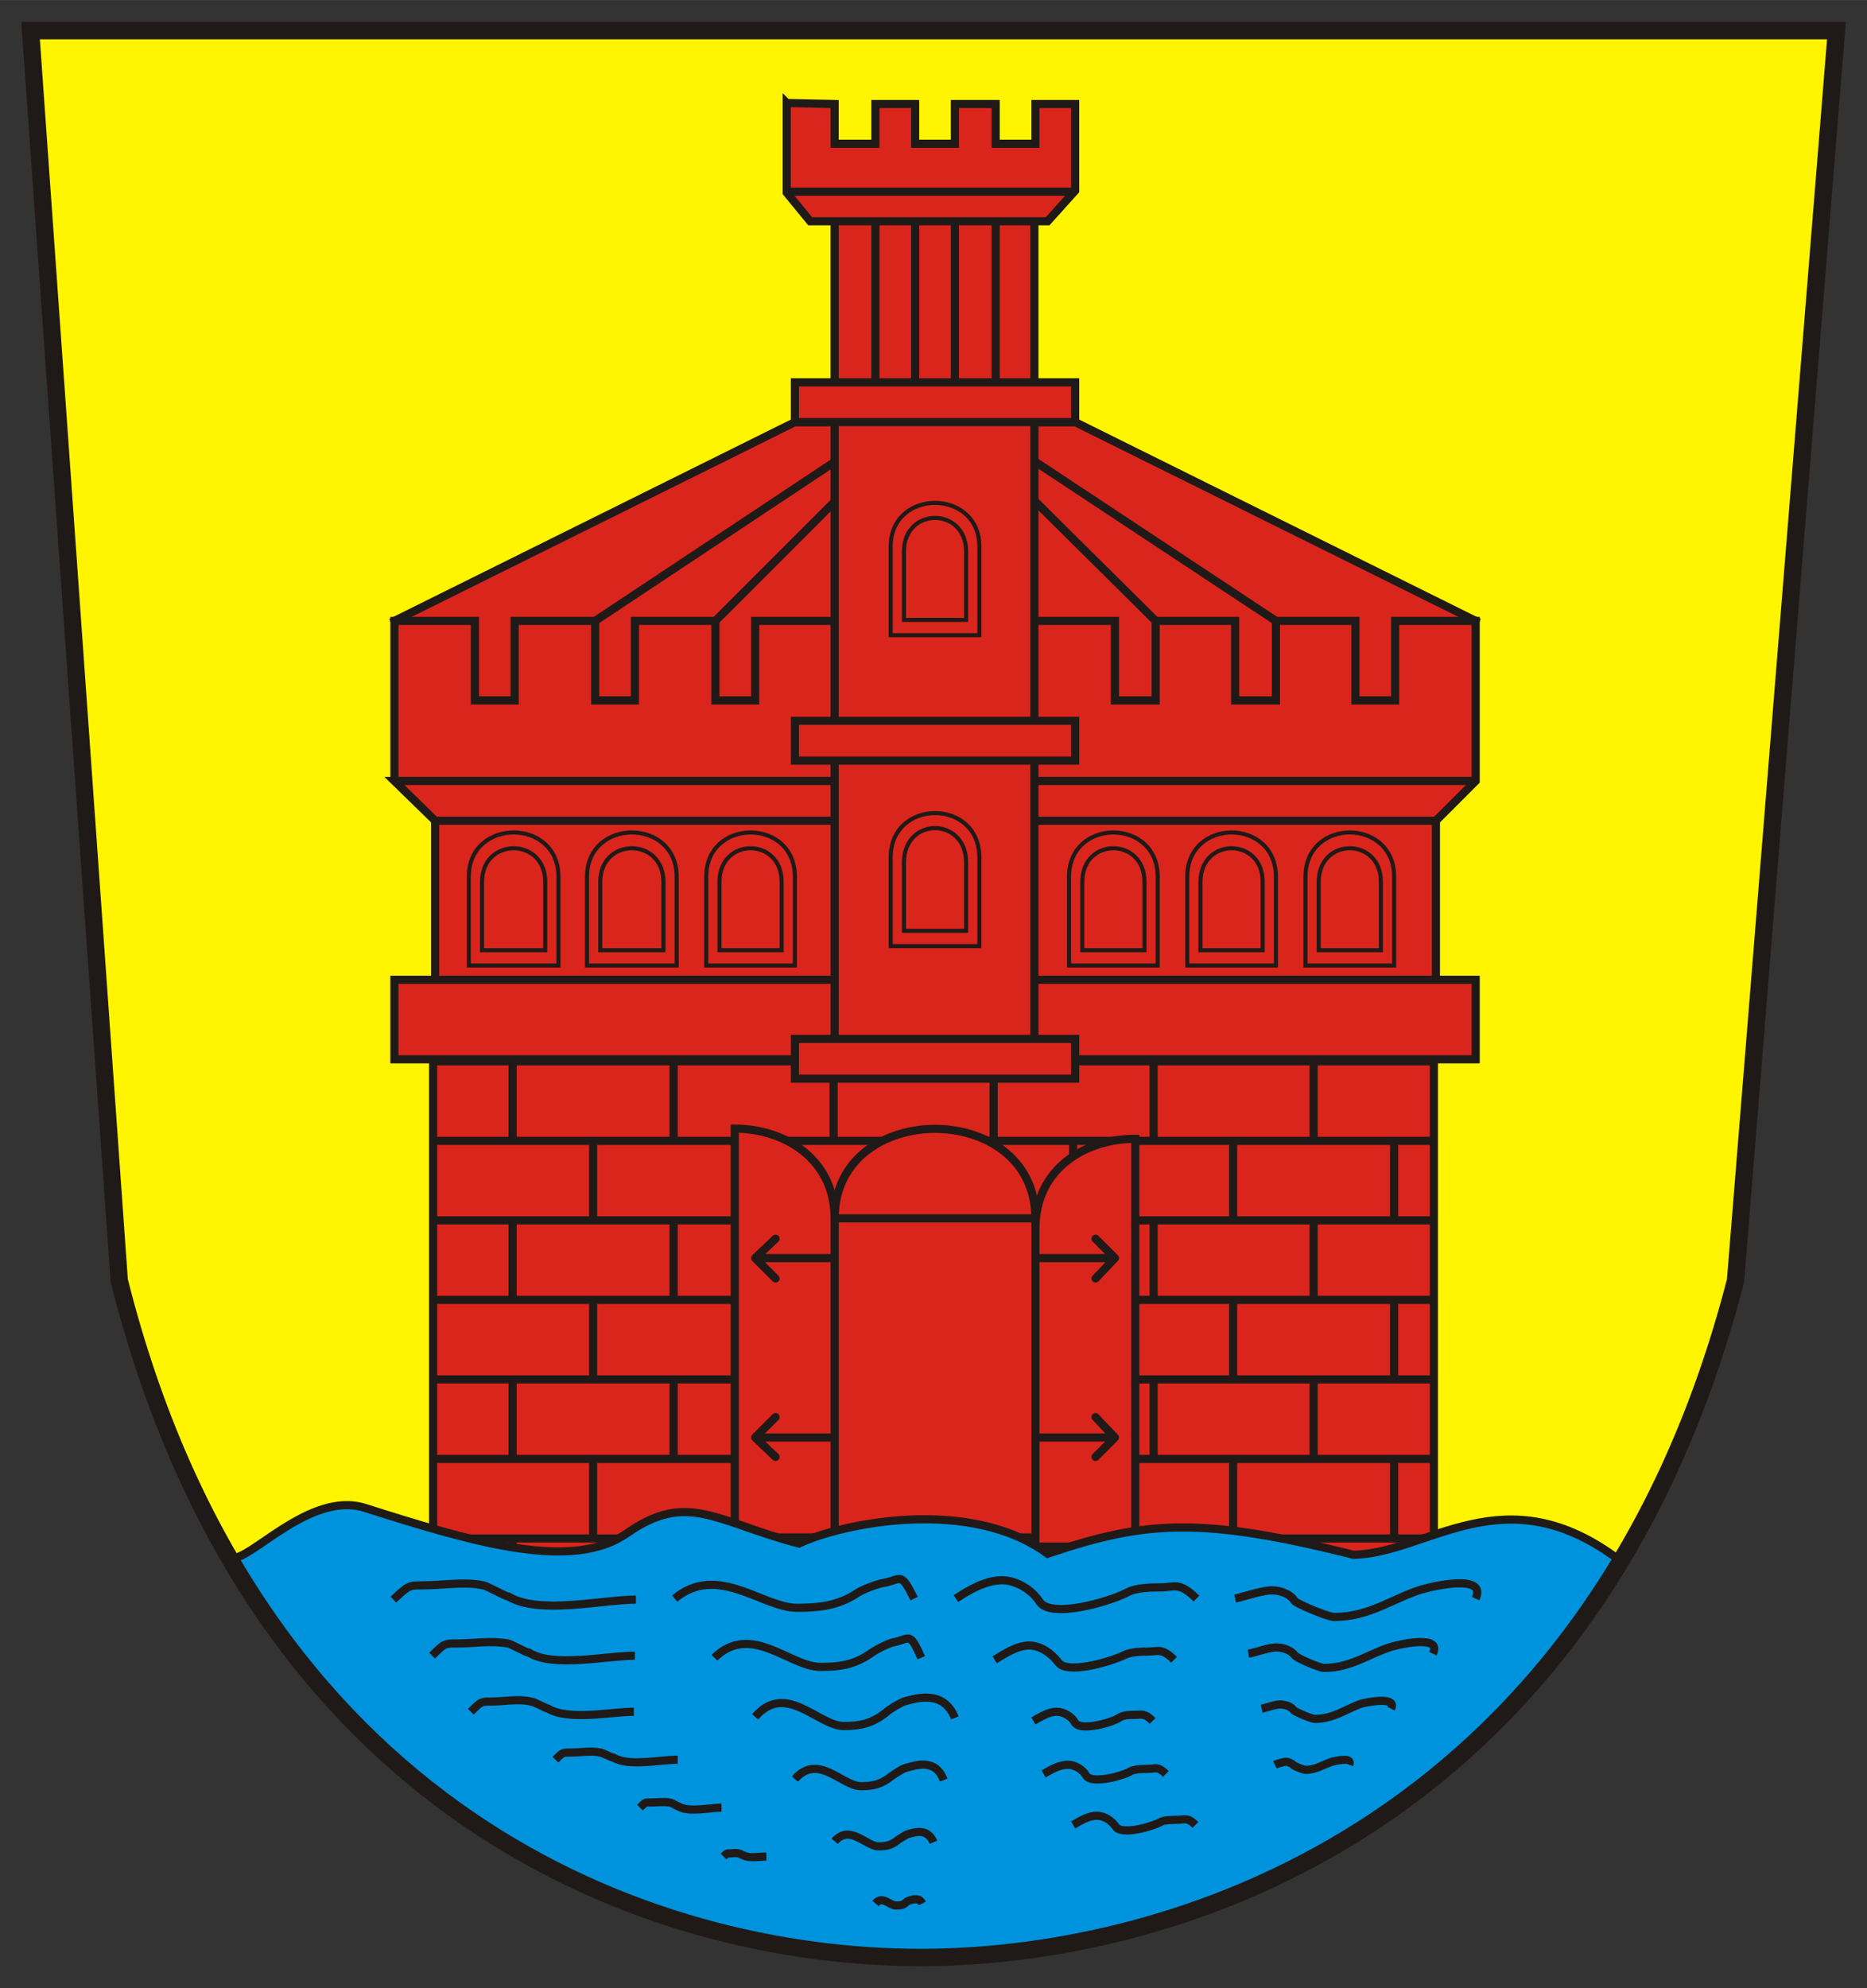 <svg xmlns="http://www.w3.org/2000/svg" xml:space="preserve" width="1831" height="1949" style="shape-rendering:geometricPrecision;text-rendering:geometricPrecision;image-rendering:optimizeQuality;fill-rule:evenodd" viewBox="0 0 1832 1950"><rect x="0" y="0" width="1832" height="1950" fill="#333333" stroke="none"/><defs><style>.str0,.str1,.str3{stroke:#1f1a17;stroke-width:4}.str0,.str1{stroke-width:8}.str1{stroke-linecap:round;stroke-linejoin:round}.fil2{fill:none}.fil1{fill:#da251d}</style></defs><g id="Ebene 1"><path class="str0" d="M30 30h1772l-99 1226c-135 524-536 664-800 664-265 0-654-140-786-664L30 30z" style="fill:#fff500"/><path class="fil1 str0" d="M425 1509h78v79h-78v-79zM425 1431h157v78H425v-78zM503 1353h158v78H503v-78zM582 1275h157v78H582v-78zM661 1197h157v78H661v-78zM739 1119h157v78H739v-78zM818 1041h157v78H818v-78zM503 1509h158v79H503v-79zM582 1431h157v78H582v-78zM661 1353h157v78H661v-78zM739 1275h157v78H739v-78zM818 1197h157v78H818v-78zM896 1119h157v78H896v-78zM975 1041h157v78H975v-78zM661 1509h157v79H661v-79zM739 1431h157v78H739v-78zM818 1353h157v78H818v-78zM896 1275h157v78H896v-78zM975 1197h157v78H975v-78zM1053 1119h157v78h-157v-78zM1132 1041h157v78h-157v-78zM818 1509h157v79H818v-79zM896 1431h157v78H896v-78zM975 1353h157v78H975v-78zM1053 1275h157v78h-157v-78zM1132 1197h157v78h-157v-78zM1210 1119h158v78h-158v-78zM1289 1041h118v78h-118v-78zM975 1509h157v79H975v-79zM1053 1431h157v78h-157v-78zM1132 1353h157v78h-157v-78zM1210 1275h158v78h-158v-78zM1289 1197h118v78h-118v-78zM1368 1119h39v78h-39v-78zM1132 1509h157v79h-157v-79zM1210 1431h158v78h-158v-78zM1289 1353h118v78h-118v-78zM1368 1275h39v78h-39v-78zM425 1041h78v78h-78v-78zM1289 1509h118v79h-118v-79zM1368 1431h39v78h-39v-78zM425 1197h78v78h-78v-78zM425 1119h157v78H425v-78zM503 1041h158v78H503v-78zM425 1353h78v78h-78v-78zM425 1275h157v78H425v-78zM503 1197h158v78H503v-78zM582 1119h157v78H582v-78zM661 1041h157v78H661v-78zM427 805h982v195H427z"/><path class="fil1 str0" d="M819 1195c0-117 197-117 197 0v313H819v-313z"/><path class="fil2 str0" d="M819 1195h197"/><path class="fil1 str0" d="M1016 1205c0-59 49-88 98-88v400h-98v-312zM819 1195c0-58-49-88-98-88v401h98v-313z"/><g><path class="fil2 str1" d="M819 1234h-78M761 1254l-20-20 20-19"/><g><path class="fil2 str1" d="M819 1410h-78M761 1429l-20-19 20-20"/></g></g><g><path class="fil2 str1" d="M1016 1234h78M1075 1254l19-20-19-19"/><g><path class="fil2 str1" d="M1016 1410h78M1075 1429l19-19-19-20"/></g></g><path class="fil1 str0" d="M780 414 387 609l40 117h982l39-117-393-195H780z"/><path class="fil2 str0" d="m1252 609-236-156M819 453 584 609"/><path class="str0" d="M227 1528c18 4 77-66 131-49 110 35 204 62 257 25 60-42 88-11 169 10 42-20 168-46 244 10 95-32 149-37 300 1 73-1 148-81 262 6-180 301-477 389-687 389-212 0-503-89-679-393 1 0 2 0 3 1z" style="fill:#0093dd"/><path class="fil2" d="M30 30h1772l-99 1226c-135 524-536 664-800 664-265 0-654-140-786-664L30 30z" style="stroke:#1f1a17;stroke-width:17"/><path class="fil1 str0" d="M387 766V609h79v78h39v-78h79v78h39v-78h79v78h39v-78h353v78h40v-78h78v78h40v-78h78v78h39v-78h79v157l-39 39H427l-40-39z"/><path class="fil2 str0" d="M387 766h1061M1134 609l-118-117"/><path class="fil1 str0" d="M387 961h1061v78H387z"/><path class="fil1 str0" d="M819 188h196v831H819zM780 1019h275v39H780z"/><path class="fil2 str0" d="m702 609 117-117"/><path class="fil1 str0" d="M772 101v88l23 28h233l27-30v-85h-39v39h-39v-39h-40v39h-39v-39h-39v39h-40v-39l-47-1z"/><path class="fil2 str0" d="M773 188h282"/><path class="fil1 str0" d="M780 375h275v39H780z"/><path class="fil2 str0" d="M859 219v156M898 219v156M937 219v156M977 219v156"/><path class="fil1 str0" d="M780 707h275v39H780z"/><g><path class="fil2 str3" d="M874 928v-87c0-58 87-58 87 0v87h-87z"/><path class="fil2 str3" d="M887 913v-67c0-45 61-45 61 0v67h-61z"/></g><g><path class="fil2 str3" d="M1165 947v-87c0-58 87-58 87 0v87h-87z"/><path class="fil2 str3" d="M1178 932v-67c0-44 61-44 61 0v67h-61zM576 947v-87c0-58 88-58 88 0v87h-88z"/><path class="fil2 str3" d="M589 932v-67c0-44 62-44 62 0v67h-62zM1049 947v-87c0-58 87-58 87 0v87h-87z"/><path class="fil2 str3" d="M1062 932v-67c0-44 61-44 61 0v67h-61zM460 947v-87c0-58 88-58 88 0v87h-88z"/><path class="fil2 str3" d="M473 932v-67c0-44 62-44 62 0v67h-62z"/><g><path class="fil2 str3" d="M1281 947v-87c0-58 87-58 87 0v87h-87z"/><path class="fil2 str3" d="M1294 932v-67c0-44 61-44 61 0v67h-61z"/></g><g><path class="fil2 str3" d="M693 947v-87c0-58 87-58 87 0v87h-87z"/><path class="fil2 str3" d="M706 932v-67c0-44 61-44 61 0v67h-61z"/></g><g><path class="fil2 str3" d="M874 623v-87c0-57 87-57 87 0v87h-87z"/><path class="fil2 str3" d="M887 608v-67c0-44 61-44 61 0v67h-61z"/></g></g><path class="fil2 str0" d="M386 1569c15-14 15-14 29-14 19 0 41-4 59 0 3 0 22 11 25 11 30 18 92 3 125 3M424 1624c12-12 12-12 25-12 15 0 33-3 49 0 3 0 18 9 21 9 24 15 76 3 104 3M462 1679c10-10 10-10 20-10 12 0 27-3 39 0 3 0 15 7 17 7 20 12 62 3 84 3M545 1726c7-7 7-7 15-7 9 0 20-2 29 0 2 0 11 5 13 5 15 9 46 2 63 2M628 1773c5-5 5-5 9-5 7 0 14-1 20 0 2 0 8 4 9 4 10 6 31 1 42 1M710 1821c3-3 3-3 5-3 3 0 7-1 10 0 1 0 4 2 5 2 5 3 16 1 22 1M662 1568c42-35 86 9 120 9 22 0 39-2 57-13 5-4 18-9 26-11 20-3 18-13 32 15M701 1626c36-35 74 9 104 9 19 0 33-2 49-13 4-3 15-9 22-11 17-3 16-12 28 15M741 1684c30-35 62 9 87 9 15 0 27-2 41-13 3-3 13-9 18-11 14-4 39-11 50 16M780 1745c23-26 46 7 65 7 12 0 20-2 30-10 3-2 10-7 14-8 11-3 29-9 37 12M819 1806c15-17 31 5 43 5 8 0 13-1 20-7 2-1 6-4 9-5 7-2 19-6 25 8M859 1867c7-8 14 2 20 2 4 0 7 0 10-3 1-1 3-2 4-2 3-1 9-3 12 3M938 1568c12-8 29-18 45-18 15 0 30 10 37 21 11 17 69 0 86-9 9-5 25-5 33-5 13 0 18-6 35 11M976 1628c10-6 22-14 34-14 11 0 22 8 28 16 8 13 51 0 64-6 7-4 19-4 24-4 10 0 14-4 26 8M1014 1688c7-4 15-9 23-9 7 0 15 5 18 11 6 8 35 0 43-5 4-3 12-3 16-3 6 0 9-2 17 6M1024 1740c7-4 15-9 24-9 7 0 15 5 18 11 6 8 36 0 44-5 5-2 13-2 17-2 6 0 9-3 17 5M1053 1790c7-4 15-9 23-9s15 5 19 11c6 8 35 0 44-5 4-2 13-2 16-2 7 0 10-3 18 5M1212 1568c9-2 29-9 38-8 6 0 17 4 20 10 2 3 33 16 39 16 35 0 57-18 86-27 14-4 64-15 53 9M1225 1622c7-1 22-7 29-6 5 0 13 3 16 7 1 3 25 13 29 13 27 0 44-14 67-21 11-3 49-11 40 7M1238 1676c5-1 15-5 20-4 3 0 9 2 11 5 1 2 18 9 21 9 19 0 31-10 46-15 8-2 35-7 29 5M1251 1731c2-1 9-3 11-3s6 2 7 3c0 1 10 5 12 5 10 0 17-5 26-8 5-1 20-5 17 3"/></g></svg>